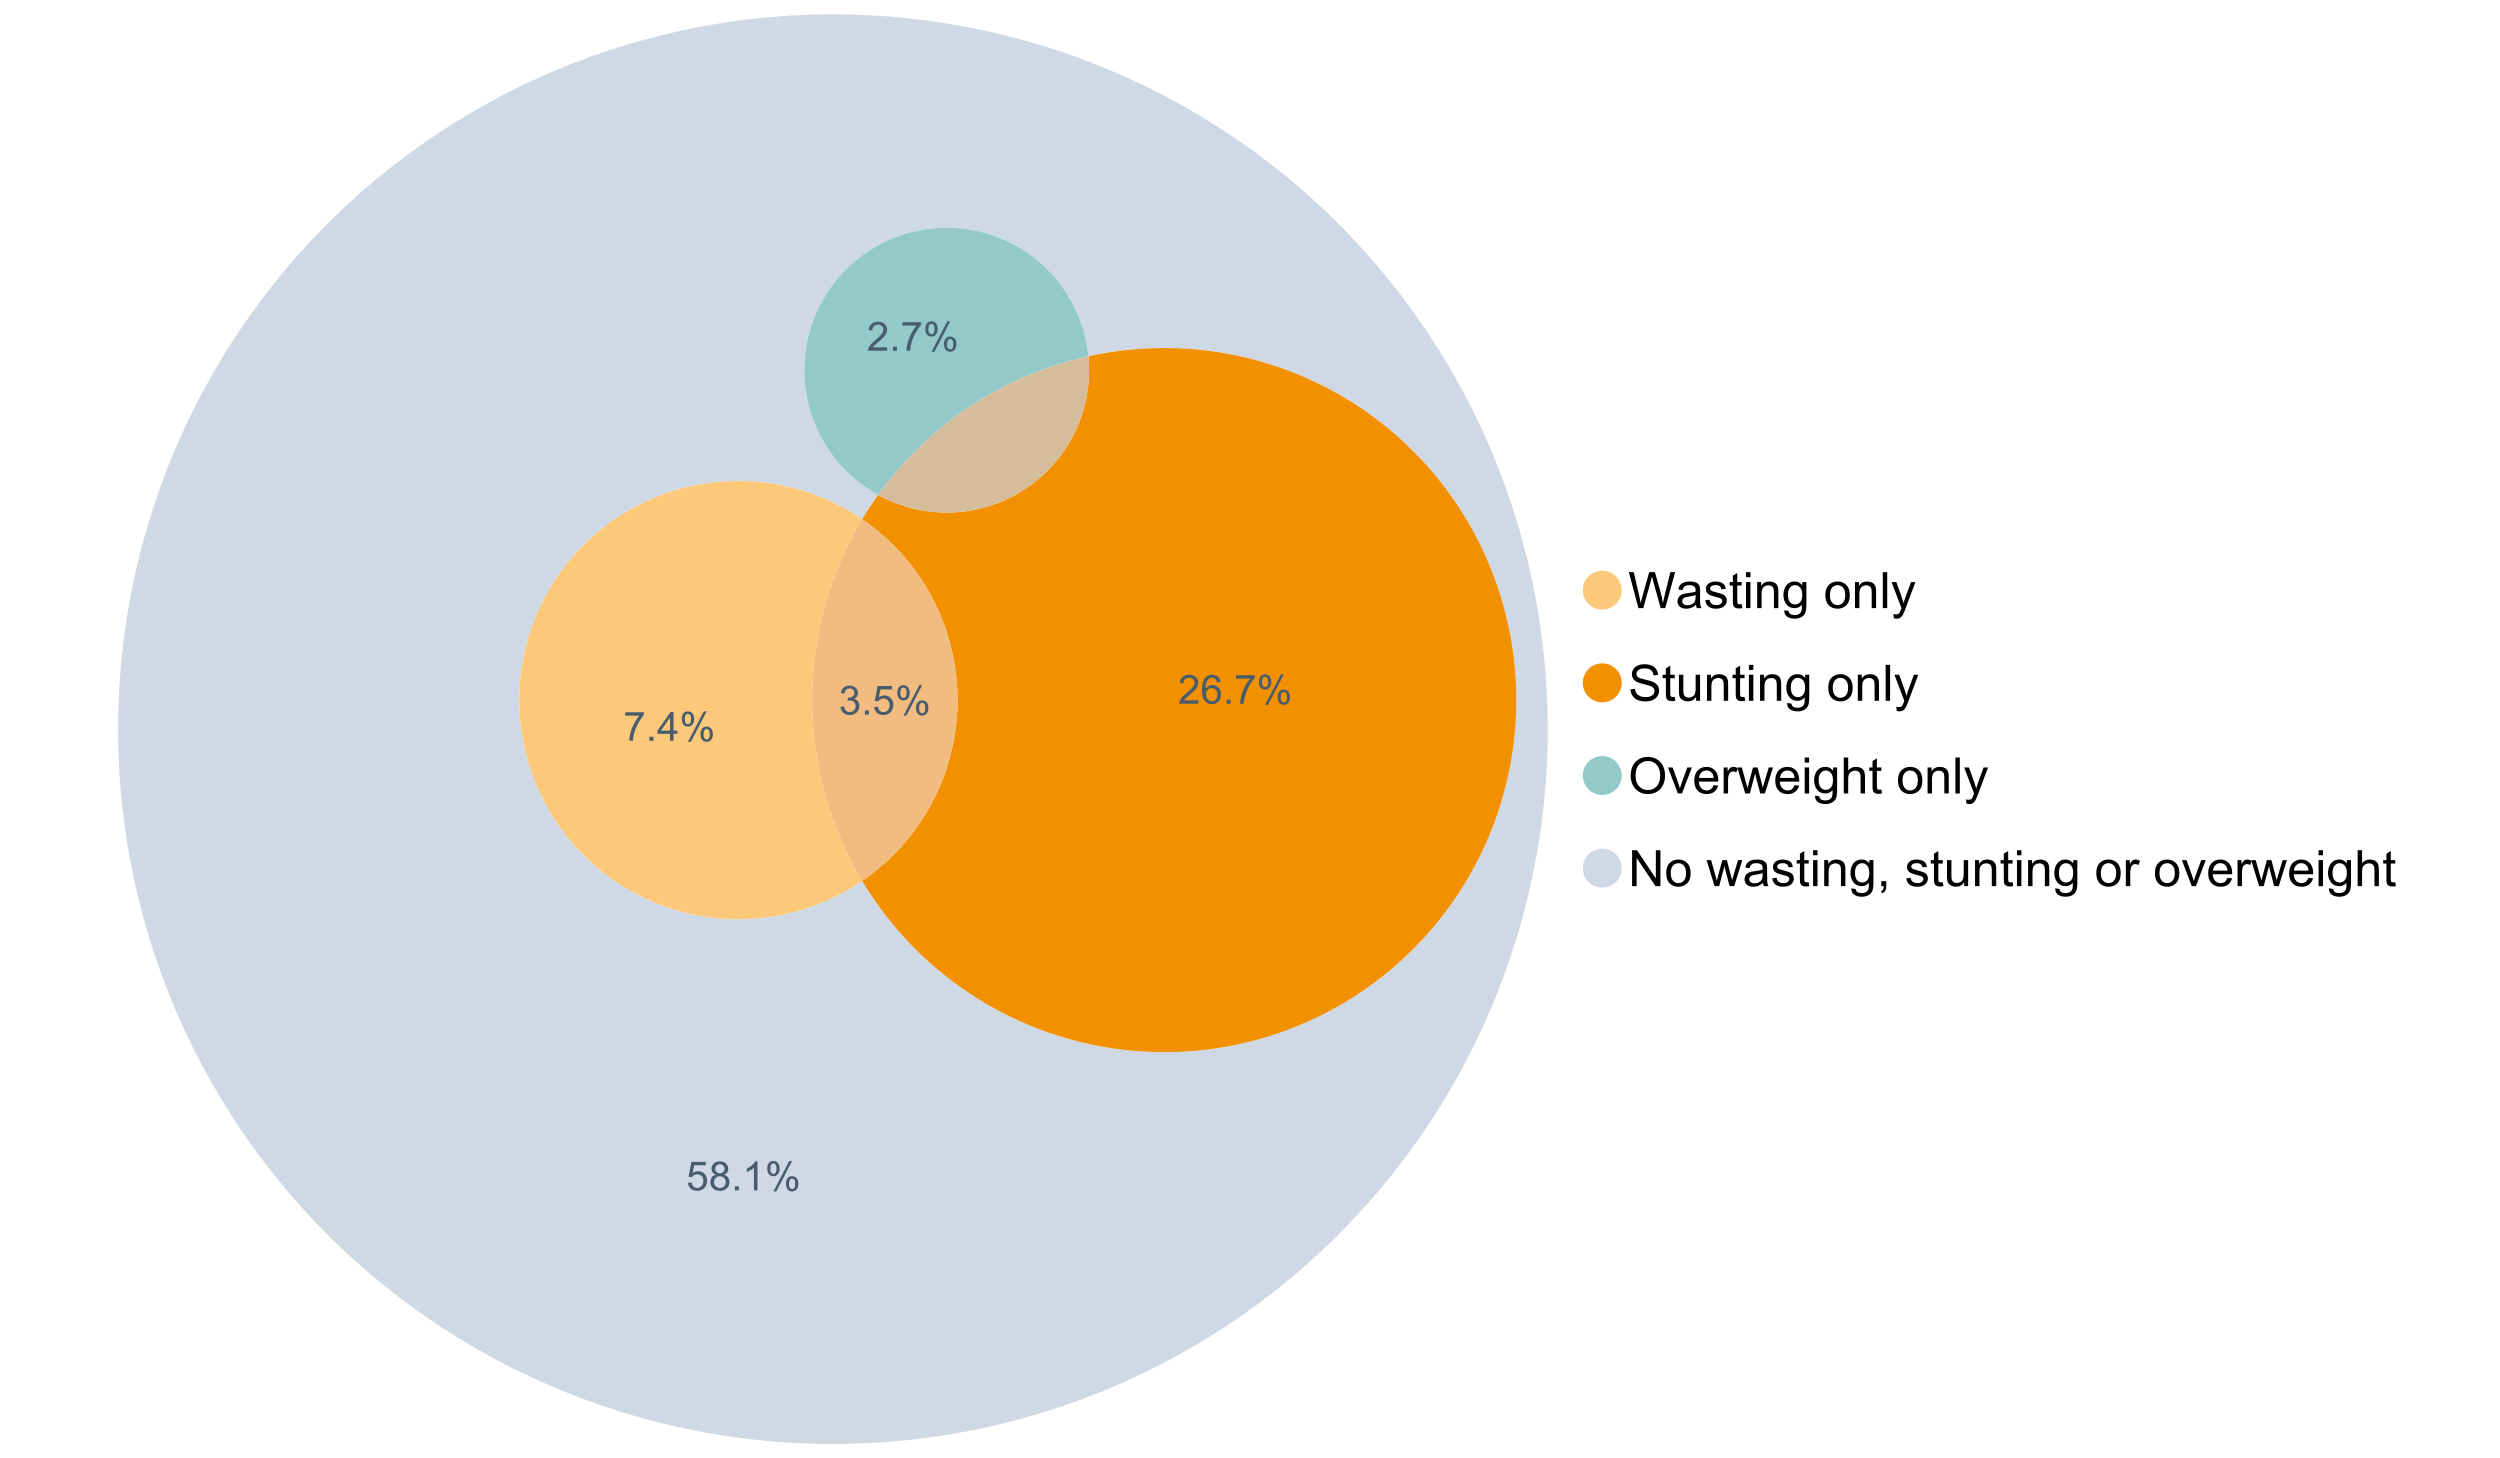 <?xml version="1.0" encoding="UTF-8"?>
<svg xmlns="http://www.w3.org/2000/svg" xmlns:xlink="http://www.w3.org/1999/xlink" width="1234.286pt" height="720pt" viewBox="0 0 1234.286 720" version="1.1">
<defs>
<g>
<symbol overflow="visible" id="glyph0-0">
<path style="stroke:none;" d="M 5.016 0 L 0.305 -17.758 L 2.715 -17.758 L 5.414 -6.117 C 5.703 -4.898 5.953 -3.688 6.164 -2.484 C 6.617 -4.379 6.883 -5.473 6.965 -5.766 L 10.344 -17.758 L 13.18 -17.758 L 15.723 -8.77 C 16.355 -6.539 16.816 -4.445 17.102 -2.484 C 17.324 -3.605 17.621 -4.891 17.988 -6.348 L 20.773 -17.758 L 23.133 -17.758 L 18.266 0 L 16 0 L 12.258 -13.527 C 11.941 -14.656 11.754 -15.352 11.699 -15.613 C 11.512 -14.797 11.34 -14.102 11.18 -13.527 L 7.414 0 Z M 5.016 0 "/>
</symbol>
<symbol overflow="visible" id="glyph0-1">
<path style="stroke:none;" d="M 10.027 -1.586 C 9.215 -0.898 8.438 -0.414 7.695 -0.133 C 6.945 0.148 6.145 0.285 5.293 0.289 C 3.875 0.285 2.789 -0.055 2.031 -0.746 C 1.27 -1.434 0.891 -2.316 0.895 -3.391 C 0.891 -4.02 1.035 -4.594 1.324 -5.117 C 1.613 -5.633 1.988 -6.051 2.453 -6.371 C 2.914 -6.684 3.438 -6.922 4.02 -7.086 C 4.449 -7.195 5.094 -7.305 5.961 -7.414 C 7.715 -7.617 9.012 -7.867 9.848 -8.164 C 9.852 -8.461 9.855 -8.652 9.859 -8.734 C 9.855 -9.621 9.648 -10.246 9.242 -10.609 C 8.68 -11.098 7.852 -11.344 6.758 -11.348 C 5.727 -11.344 4.969 -11.164 4.484 -10.809 C 3.992 -10.445 3.633 -9.809 3.402 -8.902 L 1.273 -9.191 C 1.461 -10.102 1.781 -10.84 2.227 -11.402 C 2.672 -11.965 3.312 -12.395 4.152 -12.699 C 4.992 -12.996 5.965 -13.148 7.074 -13.152 C 8.168 -13.148 9.062 -13.02 9.75 -12.766 C 10.438 -12.504 10.941 -12.18 11.266 -11.789 C 11.586 -11.398 11.812 -10.902 11.941 -10.309 C 12.012 -9.934 12.047 -9.266 12.051 -8.297 L 12.051 -5.391 C 12.047 -3.363 12.094 -2.078 12.191 -1.543 C 12.281 -1.004 12.465 -0.492 12.742 0 L 10.465 0 C 10.238 -0.453 10.09 -0.98 10.027 -1.586 Z M 9.848 -6.457 C 9.055 -6.133 7.867 -5.855 6.285 -5.633 C 5.387 -5.5 4.754 -5.355 4.383 -5.195 C 4.012 -5.031 3.723 -4.793 3.523 -4.484 C 3.32 -4.172 3.223 -3.828 3.223 -3.453 C 3.223 -2.867 3.441 -2.383 3.883 -1.996 C 4.32 -1.609 4.965 -1.418 5.812 -1.418 C 6.652 -1.418 7.398 -1.602 8.055 -1.969 C 8.707 -2.336 9.188 -2.836 9.496 -3.477 C 9.727 -3.965 9.844 -4.691 9.848 -5.656 Z M 9.848 -6.457 "/>
</symbol>
<symbol overflow="visible" id="glyph0-2">
<path style="stroke:none;" d="M 0.762 -3.84 L 2.918 -4.18 C 3.039 -3.312 3.375 -2.652 3.93 -2.191 C 4.48 -1.73 5.254 -1.5 6.25 -1.5 C 7.246 -1.5 7.988 -1.703 8.477 -2.113 C 8.961 -2.52 9.203 -3 9.207 -3.551 C 9.203 -4.043 8.988 -4.43 8.562 -4.711 C 8.258 -4.906 7.516 -5.152 6.336 -5.449 C 4.734 -5.852 3.625 -6.199 3.008 -6.496 C 2.387 -6.789 1.918 -7.199 1.602 -7.723 C 1.281 -8.242 1.125 -8.816 1.125 -9.449 C 1.125 -10.02 1.254 -10.551 1.52 -11.039 C 1.777 -11.527 2.137 -11.934 2.594 -12.258 C 2.93 -12.508 3.391 -12.719 3.977 -12.891 C 4.559 -13.062 5.188 -13.148 5.863 -13.152 C 6.867 -13.148 7.754 -13.004 8.52 -12.715 C 9.281 -12.426 9.844 -12.031 10.207 -11.535 C 10.57 -11.039 10.82 -10.375 10.961 -9.543 L 8.828 -9.254 C 8.73 -9.91 8.449 -10.426 7.988 -10.801 C 7.52 -11.168 6.863 -11.355 6.02 -11.359 C 5.016 -11.355 4.301 -11.191 3.875 -10.863 C 3.445 -10.531 3.234 -10.145 3.234 -9.703 C 3.234 -9.418 3.32 -9.16 3.5 -8.938 C 3.672 -8.699 3.953 -8.508 4.336 -8.355 C 4.555 -8.273 5.195 -8.086 6.262 -7.801 C 7.801 -7.387 8.875 -7.051 9.488 -6.789 C 10.094 -6.523 10.574 -6.141 10.922 -5.645 C 11.27 -5.141 11.441 -4.52 11.445 -3.777 C 11.441 -3.047 11.23 -2.363 10.809 -1.723 C 10.383 -1.082 9.773 -0.586 8.977 -0.234 C 8.176 0.113 7.27 0.285 6.262 0.289 C 4.586 0.285 3.312 -0.059 2.438 -0.75 C 1.562 -1.445 1.004 -2.473 0.762 -3.84 Z M 0.762 -3.84 "/>
</symbol>
<symbol overflow="visible" id="glyph0-3">
<path style="stroke:none;" d="M 6.395 -1.949 L 6.711 -0.023 C 6.094 0.102 5.547 0.164 5.062 0.168 C 4.27 0.164 3.652 0.043 3.219 -0.207 C 2.781 -0.453 2.477 -0.781 2.301 -1.191 C 2.121 -1.598 2.031 -2.457 2.035 -3.766 L 2.035 -11.168 L 0.438 -11.168 L 0.438 -12.863 L 2.035 -12.863 L 2.035 -16.047 L 4.203 -17.355 L 4.203 -12.863 L 6.395 -12.863 L 6.395 -11.168 L 4.203 -11.168 L 4.203 -3.645 C 4.199 -3.023 4.238 -2.621 4.316 -2.445 C 4.391 -2.266 4.516 -2.125 4.691 -2.023 C 4.863 -1.914 5.113 -1.863 5.438 -1.867 C 5.68 -1.863 5.996 -1.891 6.395 -1.949 Z M 6.395 -1.949 "/>
</symbol>
<symbol overflow="visible" id="glyph0-4">
<path style="stroke:none;" d="M 1.648 -15.25 L 1.648 -17.758 L 3.828 -17.758 L 3.828 -15.25 Z M 1.648 0 L 1.648 -12.863 L 3.828 -12.863 L 3.828 0 Z M 1.648 0 "/>
</symbol>
<symbol overflow="visible" id="glyph0-5">
<path style="stroke:none;" d="M 1.637 0 L 1.637 -12.863 L 3.598 -12.863 L 3.598 -11.035 C 4.543 -12.441 5.906 -13.148 7.691 -13.152 C 8.465 -13.148 9.176 -13.008 9.828 -12.734 C 10.477 -12.453 10.965 -12.09 11.289 -11.637 C 11.609 -11.184 11.836 -10.645 11.965 -10.027 C 12.043 -9.621 12.082 -8.918 12.086 -7.91 L 12.086 0 L 9.906 0 L 9.906 -7.824 C 9.902 -8.707 9.816 -9.371 9.652 -9.816 C 9.48 -10.254 9.18 -10.605 8.75 -10.871 C 8.312 -11.129 7.809 -11.262 7.23 -11.266 C 6.301 -11.262 5.5 -10.965 4.828 -10.379 C 4.152 -9.785 3.812 -8.668 3.816 -7.023 L 3.816 0 Z M 1.637 0 "/>
</symbol>
<symbol overflow="visible" id="glyph0-6">
<path style="stroke:none;" d="M 1.234 1.066 L 3.355 1.379 C 3.441 2.031 3.688 2.508 4.094 2.809 C 4.633 3.207 5.371 3.41 6.309 3.414 C 7.316 3.41 8.098 3.207 8.648 2.809 C 9.195 2.402 9.566 1.84 9.762 1.113 C 9.875 0.668 9.926 -0.262 9.918 -1.684 C 8.965 -0.559 7.777 0 6.359 0 C 4.586 0 3.219 -0.637 2.254 -1.914 C 1.281 -3.188 0.797 -4.719 0.801 -6.504 C 0.797 -7.73 1.02 -8.859 1.465 -9.898 C 1.91 -10.934 2.555 -11.738 3.398 -12.305 C 4.242 -12.867 5.23 -13.148 6.371 -13.152 C 7.887 -13.148 9.141 -12.535 10.125 -11.312 L 10.125 -12.863 L 12.137 -12.863 L 12.137 -1.742 C 12.133 0.258 11.93 1.672 11.523 2.512 C 11.113 3.344 10.469 4.004 9.586 4.492 C 8.703 4.973 7.613 5.215 6.324 5.219 C 4.785 5.215 3.547 4.871 2.602 4.184 C 1.656 3.492 1.199 2.453 1.234 1.066 Z M 3.039 -6.66 C 3.035 -4.969 3.371 -3.738 4.043 -2.965 C 4.715 -2.191 5.555 -1.805 6.566 -1.805 C 7.562 -1.805 8.402 -2.188 9.082 -2.961 C 9.762 -3.727 10.102 -4.938 10.102 -6.59 C 10.102 -8.16 9.75 -9.348 9.055 -10.148 C 8.352 -10.945 7.512 -11.344 6.527 -11.348 C 5.559 -11.344 4.734 -10.949 4.055 -10.168 C 3.375 -9.379 3.035 -8.211 3.039 -6.66 Z M 3.039 -6.66 "/>
</symbol>
<symbol overflow="visible" id="glyph0-7">
<path style="stroke:none;" d=""/>
</symbol>
<symbol overflow="visible" id="glyph0-8">
<path style="stroke:none;" d="M 0.824 -6.43 C 0.82 -8.809 1.48 -10.574 2.809 -11.723 C 3.91 -12.672 5.262 -13.148 6.855 -13.152 C 8.621 -13.148 10.066 -12.57 11.191 -11.414 C 12.312 -10.254 12.871 -8.652 12.875 -6.613 C 12.871 -4.953 12.625 -3.652 12.129 -2.707 C 11.633 -1.758 10.91 -1.02 9.961 -0.496 C 9.012 0.027 7.977 0.285 6.855 0.289 C 5.055 0.285 3.598 -0.289 2.488 -1.441 C 1.375 -2.594 0.82 -4.254 0.824 -6.43 Z M 3.062 -6.43 C 3.059 -4.781 3.418 -3.551 4.141 -2.73 C 4.855 -1.91 5.762 -1.5 6.855 -1.5 C 7.934 -1.5 8.832 -1.91 9.555 -2.734 C 10.27 -3.559 10.629 -4.816 10.633 -6.504 C 10.629 -8.094 10.266 -9.297 9.547 -10.117 C 8.82 -10.934 7.926 -11.344 6.855 -11.348 C 5.762 -11.344 4.855 -10.938 4.141 -10.125 C 3.418 -9.309 3.059 -8.074 3.062 -6.43 Z M 3.062 -6.43 "/>
</symbol>
<symbol overflow="visible" id="glyph0-9">
<path style="stroke:none;" d="M 1.586 0 L 1.586 -17.758 L 3.766 -17.758 L 3.766 0 Z M 1.586 0 "/>
</symbol>
<symbol overflow="visible" id="glyph0-10">
<path style="stroke:none;" d="M 1.539 4.953 L 1.297 2.906 C 1.77 3.035 2.188 3.098 2.543 3.102 C 3.027 3.098 3.414 3.02 3.703 2.859 C 3.992 2.695 4.23 2.469 4.422 2.18 C 4.555 1.961 4.777 1.418 5.086 0.559 C 5.125 0.434 5.188 0.258 5.281 0.023 L 0.398 -12.863 L 2.75 -12.863 L 5.426 -5.414 C 5.77 -4.469 6.078 -3.473 6.359 -2.434 C 6.605 -3.434 6.906 -4.414 7.254 -5.367 L 10.004 -12.863 L 12.184 -12.863 L 7.293 0.219 C 6.766 1.625 6.355 2.598 6.066 3.137 C 5.676 3.852 5.234 4.379 4.734 4.715 C 4.234 5.047 3.637 5.215 2.941 5.219 C 2.52 5.215 2.051 5.125 1.539 4.953 Z M 1.539 4.953 "/>
</symbol>
<symbol overflow="visible" id="glyph0-11">
<path style="stroke:none;" d="M 1.113 -5.703 L 3.332 -5.898 C 3.434 -5.008 3.676 -4.277 4.062 -3.711 C 4.445 -3.141 5.043 -2.684 5.852 -2.332 C 6.656 -1.98 7.562 -1.805 8.574 -1.805 C 9.465 -1.805 10.258 -1.938 10.949 -2.203 C 11.633 -2.469 12.145 -2.832 12.48 -3.301 C 12.816 -3.762 12.984 -4.27 12.984 -4.82 C 12.984 -5.375 12.82 -5.859 12.5 -6.277 C 12.172 -6.691 11.641 -7.043 10.902 -7.328 C 10.422 -7.512 9.367 -7.801 7.738 -8.191 C 6.105 -8.582 4.965 -8.949 4.312 -9.301 C 3.461 -9.742 2.828 -10.293 2.414 -10.953 C 2 -11.609 1.793 -12.348 1.793 -13.164 C 1.793 -14.059 2.047 -14.898 2.555 -15.68 C 3.062 -16.457 3.805 -17.047 4.785 -17.453 C 5.758 -17.855 6.844 -18.059 8.043 -18.059 C 9.355 -18.059 10.516 -17.844 11.523 -17.422 C 12.527 -16.996 13.301 -16.375 13.844 -15.551 C 14.383 -14.727 14.672 -13.793 14.715 -12.754 L 12.465 -12.586 C 12.34 -13.707 11.93 -14.555 11.234 -15.129 C 10.531 -15.699 9.5 -15.984 8.141 -15.988 C 6.715 -15.984 5.68 -15.723 5.031 -15.207 C 4.379 -14.684 4.055 -14.059 4.059 -13.324 C 4.055 -12.684 4.285 -12.156 4.746 -11.75 C 5.199 -11.336 6.379 -10.914 8.289 -10.484 C 10.199 -10.047 11.512 -9.672 12.223 -9.352 C 13.254 -8.875 14.016 -8.27 14.508 -7.539 C 15 -6.809 15.246 -5.969 15.25 -5.016 C 15.246 -4.07 14.977 -3.18 14.438 -2.344 C 13.895 -1.508 13.117 -0.855 12.105 -0.391 C 11.09 0.074 9.949 0.305 8.684 0.305 C 7.074 0.305 5.727 0.07 4.645 -0.398 C 3.555 -0.867 2.703 -1.57 2.09 -2.512 C 1.469 -3.453 1.145 -4.516 1.113 -5.703 Z M 1.113 -5.703 "/>
</symbol>
<symbol overflow="visible" id="glyph0-12">
<path style="stroke:none;" d="M 10.066 0 L 10.066 -1.891 C 9.062 -0.438 7.699 0.285 5.984 0.289 C 5.219 0.285 4.512 0.145 3.855 -0.145 C 3.199 -0.434 2.711 -0.801 2.391 -1.242 C 2.07 -1.68 1.844 -2.219 1.719 -2.859 C 1.625 -3.285 1.582 -3.961 1.586 -4.895 L 1.586 -12.863 L 3.766 -12.863 L 3.766 -5.73 C 3.762 -4.59 3.805 -3.82 3.898 -3.426 C 4.031 -2.852 4.324 -2.402 4.77 -2.074 C 5.215 -1.746 5.762 -1.582 6.418 -1.586 C 7.07 -1.582 7.688 -1.75 8.262 -2.09 C 8.832 -2.422 9.234 -2.879 9.477 -3.457 C 9.711 -4.035 9.832 -4.871 9.836 -5.973 L 9.836 -12.863 L 12.016 -12.863 L 12.016 0 Z M 10.066 0 "/>
</symbol>
<symbol overflow="visible" id="glyph0-13">
<path style="stroke:none;" d="M 1.199 -8.648 C 1.195 -11.594 1.984 -13.898 3.57 -15.57 C 5.148 -17.234 7.195 -18.07 9.703 -18.07 C 11.34 -18.07 12.816 -17.676 14.133 -16.895 C 15.449 -16.109 16.453 -15.02 17.145 -13.621 C 17.832 -12.219 18.176 -10.629 18.18 -8.855 C 18.176 -7.051 17.812 -5.441 17.09 -4.02 C 16.359 -2.598 15.328 -1.52 14 -0.793 C 12.664 -0.059 11.23 0.305 9.691 0.305 C 8.02 0.305 6.523 -0.098 5.207 -0.906 C 3.891 -1.715 2.895 -2.816 2.215 -4.215 C 1.535 -5.605 1.195 -7.086 1.199 -8.648 Z M 3.621 -8.613 C 3.621 -6.473 4.195 -4.785 5.348 -3.555 C 6.496 -2.32 7.938 -1.703 9.676 -1.707 C 11.441 -1.703 12.898 -2.324 14.043 -3.57 C 15.184 -4.812 15.754 -6.578 15.758 -8.867 C 15.754 -10.309 15.512 -11.57 15.023 -12.652 C 14.535 -13.727 13.82 -14.562 12.879 -15.156 C 11.938 -15.746 10.883 -16.043 9.715 -16.047 C 8.051 -16.043 6.617 -15.473 5.418 -14.332 C 4.219 -13.191 3.621 -11.285 3.621 -8.613 Z M 3.621 -8.613 "/>
</symbol>
<symbol overflow="visible" id="glyph0-14">
<path style="stroke:none;" d="M 5.207 0 L 0.316 -12.863 L 2.617 -12.863 L 5.379 -5.16 C 5.676 -4.328 5.949 -3.465 6.203 -2.566 C 6.395 -3.246 6.664 -4.062 7.012 -5.016 L 9.871 -12.863 L 12.113 -12.863 L 7.242 0 Z M 5.207 0 "/>
</symbol>
<symbol overflow="visible" id="glyph0-15">
<path style="stroke:none;" d="M 10.441 -4.141 L 12.695 -3.863 C 12.336 -2.543 11.676 -1.523 10.719 -0.801 C 9.754 -0.074 8.527 0.285 7.039 0.289 C 5.152 0.285 3.66 -0.289 2.562 -1.445 C 1.457 -2.602 0.906 -4.227 0.91 -6.324 C 0.906 -8.484 1.465 -10.164 2.578 -11.359 C 3.691 -12.551 5.137 -13.148 6.914 -13.152 C 8.633 -13.148 10.035 -12.562 11.129 -11.395 C 12.215 -10.223 12.762 -8.578 12.766 -6.457 C 12.762 -6.324 12.758 -6.129 12.754 -5.875 L 3.16 -5.875 C 3.238 -4.457 3.641 -3.375 4.359 -2.625 C 5.078 -1.875 5.973 -1.5 7.051 -1.5 C 7.848 -1.5 8.531 -1.707 9.098 -2.129 C 9.66 -2.547 10.109 -3.219 10.441 -4.141 Z M 3.281 -7.668 L 10.465 -7.668 C 10.367 -8.746 10.09 -9.559 9.641 -10.102 C 8.941 -10.938 8.043 -11.355 6.941 -11.359 C 5.938 -11.355 5.094 -11.02 4.414 -10.355 C 3.727 -9.684 3.352 -8.789 3.281 -7.668 Z M 3.281 -7.668 "/>
</symbol>
<symbol overflow="visible" id="glyph0-16">
<path style="stroke:none;" d="M 1.609 0 L 1.609 -12.863 L 3.574 -12.863 L 3.574 -10.914 C 4.074 -11.824 4.535 -12.426 4.961 -12.715 C 5.383 -13.004 5.848 -13.148 6.359 -13.152 C 7.09 -13.148 7.836 -12.914 8.598 -12.453 L 7.848 -10.43 C 7.312 -10.742 6.781 -10.898 6.25 -10.902 C 5.77 -10.898 5.34 -10.754 4.965 -10.469 C 4.582 -10.18 4.312 -9.781 4.156 -9.277 C 3.91 -8.496 3.789 -7.648 3.793 -6.734 L 3.793 0 Z M 1.609 0 "/>
</symbol>
<symbol overflow="visible" id="glyph0-17">
<path style="stroke:none;" d="M 4.008 0 L 0.074 -12.863 L 2.324 -12.863 L 4.371 -5.438 L 5.137 -2.676 C 5.164 -2.812 5.387 -3.695 5.801 -5.328 L 7.848 -12.863 L 10.09 -12.863 L 12.016 -5.402 L 12.656 -2.941 L 13.395 -5.426 L 15.602 -12.863 L 17.719 -12.863 L 13.699 0 L 11.434 0 L 9.387 -7.703 L 8.891 -9.895 L 6.285 0 Z M 4.008 0 "/>
</symbol>
<symbol overflow="visible" id="glyph0-18">
<path style="stroke:none;" d="M 1.637 0 L 1.637 -17.758 L 3.816 -17.758 L 3.816 -11.387 C 4.828 -12.559 6.113 -13.148 7.668 -13.152 C 8.617 -13.148 9.445 -12.961 10.148 -12.59 C 10.852 -12.211 11.352 -11.691 11.656 -11.031 C 11.957 -10.367 12.109 -9.406 12.113 -8.152 L 12.113 0 L 9.934 0 L 9.934 -8.152 C 9.93 -9.238 9.695 -10.031 9.223 -10.531 C 8.75 -11.023 8.082 -11.273 7.219 -11.277 C 6.57 -11.273 5.961 -11.105 5.395 -10.773 C 4.824 -10.434 4.418 -9.98 4.18 -9.41 C 3.934 -8.836 3.812 -8.043 3.816 -7.039 L 3.816 0 Z M 1.637 0 "/>
</symbol>
<symbol overflow="visible" id="glyph0-19">
<path style="stroke:none;" d="M 1.891 0 L 1.891 -17.758 L 4.301 -17.758 L 13.625 -3.816 L 13.625 -17.758 L 15.879 -17.758 L 15.879 0 L 13.469 0 L 4.141 -13.953 L 4.141 0 Z M 1.891 0 "/>
</symbol>
<symbol overflow="visible" id="glyph0-20">
<path style="stroke:none;" d="M 2.203 0 L 2.203 -2.484 L 4.688 -2.484 L 4.688 0 C 4.688 0.91 4.523 1.645 4.203 2.207 C 3.875 2.766 3.363 3.199 2.664 3.512 L 2.059 2.578 C 2.516 2.375 2.855 2.078 3.074 1.688 C 3.289 1.297 3.41 0.734 3.441 0 Z M 2.203 0 "/>
</symbol>
<symbol overflow="visible" id="glyph1-0">
<path style="stroke:none;" d="M 0.836 -3.77 L 2.59 -4.004 C 2.789 -3.004 3.129 -2.289 3.617 -1.855 C 4.098 -1.414 4.688 -1.195 5.387 -1.199 C 6.207 -1.195 6.902 -1.48 7.473 -2.055 C 8.039 -2.621 8.324 -3.328 8.328 -4.18 C 8.324 -4.98 8.062 -5.645 7.539 -6.168 C 7.012 -6.688 6.344 -6.949 5.531 -6.953 C 5.199 -6.949 4.785 -6.883 4.293 -6.758 L 4.488 -8.297 C 4.605 -8.281 4.699 -8.273 4.773 -8.277 C 5.516 -8.273 6.188 -8.469 6.785 -8.859 C 7.383 -9.25 7.68 -9.852 7.684 -10.664 C 7.68 -11.305 7.465 -11.836 7.031 -12.262 C 6.594 -12.68 6.031 -12.891 5.348 -12.895 C 4.664 -12.891 4.094 -12.676 3.641 -12.25 C 3.184 -11.82 2.895 -11.18 2.766 -10.324 L 1.012 -10.633 C 1.227 -11.809 1.715 -12.719 2.473 -13.367 C 3.23 -14.008 4.176 -14.332 5.309 -14.336 C 6.086 -14.332 6.801 -14.164 7.457 -13.832 C 8.109 -13.496 8.609 -13.039 8.961 -12.465 C 9.305 -11.883 9.48 -11.27 9.484 -10.625 C 9.48 -10.004 9.316 -9.441 8.988 -8.938 C 8.656 -8.43 8.164 -8.027 7.52 -7.73 C 8.359 -7.535 9.016 -7.133 9.484 -6.52 C 9.949 -5.906 10.184 -5.137 10.188 -4.215 C 10.184 -2.965 9.73 -1.91 8.824 -1.047 C 7.914 -0.18 6.762 0.25 5.375 0.254 C 4.117 0.25 3.078 -0.121 2.254 -0.867 C 1.422 -1.613 0.949 -2.578 0.836 -3.77 Z M 0.836 -3.77 "/>
</symbol>
<symbol overflow="visible" id="glyph1-1">
<path style="stroke:none;" d="M 1.812 0 L 1.812 -1.996 L 3.809 -1.996 L 3.809 0 Z M 1.812 0 "/>
</symbol>
<symbol overflow="visible" id="glyph1-2">
<path style="stroke:none;" d="M 0.828 -3.738 L 2.668 -3.895 C 2.801 -2.996 3.117 -2.324 3.617 -1.875 C 4.109 -1.422 4.711 -1.195 5.414 -1.199 C 6.258 -1.195 6.969 -1.512 7.555 -2.152 C 8.137 -2.785 8.43 -3.629 8.434 -4.684 C 8.43 -5.68 8.148 -6.469 7.59 -7.051 C 7.027 -7.625 6.293 -7.914 5.387 -7.918 C 4.816 -7.914 4.309 -7.785 3.855 -7.531 C 3.402 -7.273 3.043 -6.941 2.785 -6.535 L 1.141 -6.75 L 2.523 -14.082 L 9.621 -14.082 L 9.621 -12.406 L 3.926 -12.406 L 3.156 -8.57 C 4.012 -9.164 4.91 -9.461 5.852 -9.465 C 7.098 -9.461 8.148 -9.031 9.008 -8.168 C 9.859 -7.305 10.289 -6.195 10.293 -4.84 C 10.289 -3.547 9.914 -2.43 9.164 -1.488 C 8.246 -0.336 6.996 0.238 5.414 0.242 C 4.117 0.238 3.055 -0.121 2.234 -0.848 C 1.41 -1.57 0.941 -2.535 0.828 -3.738 Z M 0.828 -3.738 "/>
</symbol>
<symbol overflow="visible" id="glyph1-3">
<path style="stroke:none;" d="M 1.16 -10.848 C 1.16 -11.863 1.414 -12.73 1.93 -13.449 C 2.438 -14.16 3.184 -14.52 4.16 -14.52 C 5.055 -14.52 5.793 -14.199 6.383 -13.559 C 6.969 -12.918 7.266 -11.977 7.266 -10.742 C 7.266 -9.531 6.969 -8.602 6.375 -7.949 C 5.781 -7.297 5.047 -6.973 4.18 -6.973 C 3.312 -6.973 2.594 -7.293 2.02 -7.938 C 1.445 -8.578 1.16 -9.547 1.16 -10.848 Z M 4.207 -13.312 C 3.77 -13.312 3.406 -13.121 3.121 -12.746 C 2.828 -12.367 2.684 -11.676 2.688 -10.672 C 2.684 -9.754 2.828 -9.109 3.125 -8.738 C 3.414 -8.363 3.777 -8.18 4.207 -8.18 C 4.648 -8.18 5.012 -8.367 5.301 -8.742 C 5.586 -9.117 5.73 -9.805 5.734 -10.809 C 5.73 -11.727 5.586 -12.375 5.297 -12.75 C 5.004 -13.125 4.641 -13.312 4.207 -13.312 Z M 4.215 0.527 L 12.027 -14.52 L 13.449 -14.52 L 5.668 0.527 Z M 10.391 -3.352 C 10.387 -4.375 10.645 -5.242 11.16 -5.953 C 11.672 -6.664 12.418 -7.02 13.398 -7.02 C 14.293 -7.02 15.035 -6.699 15.625 -6.059 C 16.211 -5.418 16.504 -4.477 16.508 -3.242 C 16.504 -2.031 16.207 -1.102 15.613 -0.449 C 15.016 0.203 14.281 0.527 13.41 0.527 C 12.543 0.527 11.824 0.207 11.25 -0.441 C 10.676 -1.082 10.387 -2.055 10.391 -3.352 Z M 13.449 -5.812 C 13.004 -5.812 12.641 -5.621 12.352 -5.246 C 12.062 -4.867 11.918 -4.18 11.918 -3.176 C 11.918 -2.266 12.062 -1.621 12.355 -1.246 C 12.648 -0.867 13.008 -0.68 13.438 -0.684 C 13.883 -0.68 14.254 -0.867 14.543 -1.246 C 14.832 -1.621 14.977 -2.309 14.977 -3.312 C 14.977 -4.23 14.828 -4.879 14.539 -5.254 C 14.242 -5.625 13.879 -5.812 13.449 -5.812 Z M 13.449 -5.812 "/>
</symbol>
<symbol overflow="visible" id="glyph1-4">
<path style="stroke:none;" d="M 3.523 -7.742 C 2.793 -8.004 2.254 -8.383 1.906 -8.879 C 1.555 -9.371 1.383 -9.965 1.383 -10.652 C 1.383 -11.691 1.754 -12.562 2.5 -13.273 C 3.246 -13.977 4.242 -14.332 5.484 -14.336 C 6.727 -14.332 7.727 -13.969 8.492 -13.25 C 9.25 -12.523 9.633 -11.645 9.633 -10.605 C 9.633 -9.941 9.457 -9.363 9.109 -8.875 C 8.762 -8.383 8.234 -8.004 7.527 -7.742 C 8.402 -7.453 9.07 -6.992 9.527 -6.359 C 9.984 -5.719 10.211 -4.961 10.215 -4.082 C 10.211 -2.859 9.781 -1.832 8.918 -1.004 C 8.055 -0.172 6.918 0.238 5.512 0.242 C 4.102 0.238 2.965 -0.176 2.102 -1.008 C 1.238 -1.84 0.809 -2.879 0.809 -4.129 C 0.809 -5.055 1.043 -5.832 1.512 -6.461 C 1.98 -7.086 2.648 -7.512 3.523 -7.742 Z M 3.176 -10.711 C 3.176 -10.035 3.391 -9.48 3.828 -9.055 C 4.258 -8.625 4.824 -8.414 5.523 -8.414 C 6.195 -8.414 6.746 -8.625 7.18 -9.051 C 7.609 -9.477 7.828 -9.996 7.828 -10.613 C 7.828 -11.254 7.605 -11.797 7.16 -12.234 C 6.715 -12.672 6.16 -12.891 5.504 -12.895 C 4.832 -12.891 4.277 -12.676 3.836 -12.25 C 3.395 -11.82 3.176 -11.309 3.176 -10.711 Z M 2.609 -4.121 C 2.605 -3.617 2.727 -3.133 2.965 -2.668 C 3.199 -2.199 3.551 -1.84 4.02 -1.582 C 4.488 -1.324 4.992 -1.195 5.531 -1.199 C 6.367 -1.195 7.059 -1.465 7.605 -2.004 C 8.148 -2.543 8.418 -3.227 8.422 -4.062 C 8.418 -4.902 8.137 -5.602 7.578 -6.156 C 7.016 -6.707 6.316 -6.984 5.473 -6.984 C 4.645 -6.984 3.961 -6.711 3.422 -6.164 C 2.879 -5.617 2.605 -4.934 2.609 -4.121 Z M 2.609 -4.121 "/>
</symbol>
<symbol overflow="visible" id="glyph1-5">
<path style="stroke:none;" d="M 7.43 0 L 5.676 0 L 5.676 -11.172 C 5.25 -10.766 4.695 -10.363 4.016 -9.961 C 3.328 -9.559 2.715 -9.258 2.172 -9.059 L 2.172 -10.75 C 3.148 -11.207 4.004 -11.766 4.742 -12.426 C 5.473 -13.078 5.992 -13.715 6.301 -14.336 L 7.43 -14.336 Z M 7.43 0 "/>
</symbol>
<symbol overflow="visible" id="glyph1-6">
<path style="stroke:none;" d="M 0.945 -12.406 L 0.945 -14.09 L 10.188 -14.09 L 10.188 -12.727 C 9.277 -11.758 8.375 -10.473 7.484 -8.871 C 6.586 -7.266 5.898 -5.617 5.414 -3.926 C 5.062 -2.73 4.836 -1.422 4.742 0 L 2.941 0 C 2.957 -1.121 3.176 -2.477 3.602 -4.07 C 4.02 -5.66 4.625 -7.195 5.418 -8.672 C 6.203 -10.148 7.043 -11.391 7.938 -12.406 Z M 0.945 -12.406 "/>
</symbol>
<symbol overflow="visible" id="glyph1-7">
<path style="stroke:none;" d="M 6.445 0 L 6.445 -3.418 L 0.254 -3.418 L 0.254 -5.023 L 6.77 -14.277 L 8.199 -14.277 L 8.199 -5.023 L 10.129 -5.023 L 10.129 -3.418 L 8.199 -3.418 L 8.199 0 Z M 6.445 -5.023 L 6.445 -11.461 L 1.977 -5.023 Z M 6.445 -5.023 "/>
</symbol>
<symbol overflow="visible" id="glyph1-8">
<path style="stroke:none;" d="M 10.039 -1.684 L 10.039 0 L 0.605 0 C 0.59 -0.422 0.66 -0.828 0.809 -1.219 C 1.047 -1.859 1.43 -2.488 1.961 -3.113 C 2.488 -3.734 3.254 -4.457 4.254 -5.277 C 5.805 -6.547 6.852 -7.555 7.398 -8.301 C 7.941 -9.043 8.215 -9.746 8.219 -10.41 C 8.215 -11.102 7.965 -11.688 7.473 -12.168 C 6.973 -12.641 6.328 -12.879 5.531 -12.883 C 4.688 -12.879 4.012 -12.625 3.504 -12.121 C 2.996 -11.613 2.738 -10.914 2.738 -10.02 L 0.934 -10.207 C 1.055 -11.551 1.52 -12.574 2.328 -13.277 C 3.129 -13.98 4.211 -14.332 5.57 -14.336 C 6.938 -14.332 8.02 -13.953 8.82 -13.195 C 9.617 -12.434 10.02 -11.492 10.02 -10.371 C 10.02 -9.801 9.902 -9.238 9.668 -8.688 C 9.434 -8.133 9.047 -7.551 8.508 -6.941 C 7.965 -6.328 7.062 -5.492 5.805 -4.43 C 4.75 -3.547 4.074 -2.945 3.777 -2.633 C 3.477 -2.312 3.23 -1.996 3.039 -1.684 Z M 10.039 -1.684 "/>
</symbol>
<symbol overflow="visible" id="glyph1-9">
<path style="stroke:none;" d="M 9.922 -10.781 L 8.18 -10.645 C 8.023 -11.328 7.801 -11.828 7.52 -12.145 C 7.043 -12.641 6.461 -12.891 5.766 -12.895 C 5.203 -12.891 4.711 -12.734 4.293 -12.426 C 3.742 -12.023 3.309 -11.438 2.988 -10.664 C 2.668 -9.891 2.5 -8.789 2.492 -7.363 C 2.91 -8.004 3.426 -8.48 4.039 -8.793 C 4.648 -9.102 5.289 -9.258 5.961 -9.262 C 7.125 -9.258 8.121 -8.828 8.941 -7.969 C 9.762 -7.109 10.172 -5.996 10.176 -4.637 C 10.172 -3.738 9.98 -2.906 9.598 -2.137 C 9.211 -1.367 8.68 -0.777 8.004 -0.371 C 7.328 0.039 6.562 0.238 5.707 0.242 C 4.246 0.238 3.055 -0.293 2.133 -1.367 C 1.211 -2.438 0.75 -4.211 0.75 -6.68 C 0.75 -9.438 1.258 -11.441 2.277 -12.699 C 3.164 -13.785 4.363 -14.332 5.871 -14.336 C 6.996 -14.332 7.914 -14.016 8.633 -13.391 C 9.348 -12.758 9.777 -11.891 9.922 -10.781 Z M 2.766 -4.625 C 2.766 -4.016 2.891 -3.438 3.148 -2.891 C 3.402 -2.336 3.762 -1.918 4.227 -1.633 C 4.684 -1.34 5.168 -1.195 5.676 -1.199 C 6.414 -1.195 7.051 -1.492 7.586 -2.094 C 8.117 -2.688 8.383 -3.5 8.387 -4.527 C 8.383 -5.512 8.121 -6.289 7.598 -6.859 C 7.07 -7.426 6.406 -7.711 5.609 -7.711 C 4.812 -7.711 4.141 -7.426 3.594 -6.859 C 3.039 -6.289 2.766 -5.543 2.766 -4.625 Z M 2.766 -4.625 "/>
</symbol>
</g>
</defs>
<g id="surface84240">
<path style=" stroke:none;fill-rule:nonzero;fill:rgb(98.824%,78.824%,47.843%);fill-opacity:1;" d="M 800.672 291.367 C 800.672 296.676 796.367 300.98 791.059 300.98 C 785.75 300.98 781.445 296.676 781.445 291.367 C 781.445 286.055 785.75 281.75 791.059 281.75 C 796.367 281.75 800.672 286.055 800.672 291.367 "/>
<g style="fill:rgb(0%,0%,0%);fill-opacity:1;">
  <use xlink:href="#glyph0-0" x="803.891" y="300.242"/>
  <use xlink:href="#glyph0-1" x="827.303" y="300.242"/>
  <use xlink:href="#glyph0-2" x="841.099" y="300.242"/>
  <use xlink:href="#glyph0-3" x="853.502" y="300.242"/>
  <use xlink:href="#glyph0-4" x="860.394" y="300.242"/>
  <use xlink:href="#glyph0-5" x="865.905" y="300.242"/>
  <use xlink:href="#glyph0-6" x="879.7" y="300.242"/>
  <use xlink:href="#glyph0-7" x="893.496" y="300.242"/>
  <use xlink:href="#glyph0-8" x="900.388" y="300.242"/>
  <use xlink:href="#glyph0-5" x="914.183" y="300.242"/>
  <use xlink:href="#glyph0-9" x="927.979" y="300.242"/>
  <use xlink:href="#glyph0-10" x="933.49" y="300.242"/>
</g>
<path style=" stroke:none;fill-rule:nonzero;fill:rgb(95.294%,56.471%,0%);fill-opacity:1;" d="M 800.672 337.121 C 800.672 342.434 796.367 346.738 791.059 346.738 C 785.75 346.738 781.445 342.434 781.445 337.121 C 781.445 331.812 785.75 327.508 791.059 327.508 C 796.367 327.508 800.672 331.812 800.672 337.121 "/>
<g style="fill:rgb(0%,0%,0%);fill-opacity:1;">
  <use xlink:href="#glyph0-11" x="803.891" y="346"/>
  <use xlink:href="#glyph0-3" x="820.436" y="346"/>
  <use xlink:href="#glyph0-12" x="827.328" y="346"/>
  <use xlink:href="#glyph0-5" x="841.123" y="346"/>
  <use xlink:href="#glyph0-3" x="854.919" y="346"/>
  <use xlink:href="#glyph0-4" x="861.811" y="346"/>
  <use xlink:href="#glyph0-5" x="867.322" y="346"/>
  <use xlink:href="#glyph0-6" x="881.117" y="346"/>
  <use xlink:href="#glyph0-7" x="894.913" y="346"/>
  <use xlink:href="#glyph0-8" x="901.805" y="346"/>
  <use xlink:href="#glyph0-5" x="915.6" y="346"/>
  <use xlink:href="#glyph0-9" x="929.396" y="346"/>
  <use xlink:href="#glyph0-10" x="934.907" y="346"/>
</g>
<path style=" stroke:none;fill-rule:nonzero;fill:rgb(57.647%,79.216%,78.824%);fill-opacity:1;" d="M 800.672 382.879 C 800.672 388.188 796.367 392.492 791.059 392.492 C 785.75 392.492 781.445 388.188 781.445 382.879 C 781.445 377.566 785.75 373.262 791.059 373.262 C 796.367 373.262 800.672 377.566 800.672 382.879 "/>
<g style="fill:rgb(0%,0%,0%);fill-opacity:1;">
  <use xlink:href="#glyph0-13" x="803.891" y="391.758"/>
  <use xlink:href="#glyph0-14" x="823.185" y="391.758"/>
  <use xlink:href="#glyph0-15" x="835.588" y="391.758"/>
  <use xlink:href="#glyph0-16" x="849.384" y="391.758"/>
  <use xlink:href="#glyph0-17" x="857.644" y="391.758"/>
  <use xlink:href="#glyph0-15" x="875.558" y="391.758"/>
  <use xlink:href="#glyph0-4" x="889.354" y="391.758"/>
  <use xlink:href="#glyph0-6" x="894.865" y="391.758"/>
  <use xlink:href="#glyph0-18" x="908.66" y="391.758"/>
  <use xlink:href="#glyph0-3" x="922.456" y="391.758"/>
  <use xlink:href="#glyph0-7" x="929.348" y="391.758"/>
  <use xlink:href="#glyph0-8" x="936.239" y="391.758"/>
  <use xlink:href="#glyph0-5" x="950.035" y="391.758"/>
  <use xlink:href="#glyph0-9" x="963.831" y="391.758"/>
  <use xlink:href="#glyph0-10" x="969.342" y="391.758"/>
</g>
<path style=" stroke:none;fill-rule:nonzero;fill:rgb(81.176%,85.098%,89.804%);fill-opacity:1;" d="M 800.672 428.633 C 800.672 433.945 796.367 438.25 791.059 438.25 C 785.75 438.25 781.445 433.945 781.445 428.633 C 781.445 423.324 785.75 419.02 791.059 419.02 C 796.367 419.02 800.672 423.324 800.672 428.633 "/>
<g style="fill:rgb(0%,0%,0%);fill-opacity:1;">
  <use xlink:href="#glyph0-19" x="803.891" y="437.512"/>
  <use xlink:href="#glyph0-8" x="821.804" y="437.512"/>
  <use xlink:href="#glyph0-7" x="835.6" y="437.512"/>
  <use xlink:href="#glyph0-17" x="842.492" y="437.512"/>
  <use xlink:href="#glyph0-1" x="860.406" y="437.512"/>
  <use xlink:href="#glyph0-2" x="874.201" y="437.512"/>
  <use xlink:href="#glyph0-3" x="886.604" y="437.512"/>
  <use xlink:href="#glyph0-4" x="893.496" y="437.512"/>
  <use xlink:href="#glyph0-5" x="899.007" y="437.512"/>
  <use xlink:href="#glyph0-6" x="912.803" y="437.512"/>
  <use xlink:href="#glyph0-20" x="926.598" y="437.512"/>
  <use xlink:href="#glyph0-7" x="933.49" y="437.512"/>
  <use xlink:href="#glyph0-2" x="940.382" y="437.512"/>
  <use xlink:href="#glyph0-3" x="952.785" y="437.512"/>
  <use xlink:href="#glyph0-12" x="959.676" y="437.512"/>
  <use xlink:href="#glyph0-5" x="973.472" y="437.512"/>
  <use xlink:href="#glyph0-3" x="987.268" y="437.512"/>
  <use xlink:href="#glyph0-4" x="994.159" y="437.512"/>
  <use xlink:href="#glyph0-5" x="999.67" y="437.512"/>
  <use xlink:href="#glyph0-6" x="1013.466" y="437.512"/>
  <use xlink:href="#glyph0-7" x="1027.262" y="437.512"/>
  <use xlink:href="#glyph0-8" x="1034.154" y="437.512"/>
  <use xlink:href="#glyph0-16" x="1047.949" y="437.512"/>
  <use xlink:href="#glyph0-7" x="1056.21" y="437.512"/>
  <use xlink:href="#glyph0-8" x="1063.101" y="437.512"/>
  <use xlink:href="#glyph0-14" x="1076.897" y="437.512"/>
  <use xlink:href="#glyph0-15" x="1089.3" y="437.512"/>
  <use xlink:href="#glyph0-16" x="1103.096" y="437.512"/>
  <use xlink:href="#glyph0-17" x="1111.356" y="437.512"/>
  <use xlink:href="#glyph0-15" x="1129.27" y="437.512"/>
  <use xlink:href="#glyph0-4" x="1143.065" y="437.512"/>
  <use xlink:href="#glyph0-6" x="1148.576" y="437.512"/>
  <use xlink:href="#glyph0-18" x="1162.372" y="437.512"/>
  <use xlink:href="#glyph0-3" x="1176.168" y="437.512"/>
</g>
<path style=" stroke:none;fill-rule:nonzero;fill:rgb(81.176%,85.098%,89.804%);fill-opacity:1;" d="M 426.594 712.605 L 437.719 711.945 L 448.812 710.934 L 459.875 709.57 L 470.887 707.863 L 481.836 705.805 L 492.719 703.402 L 503.52 700.66 L 514.227 697.578 L 524.832 694.156 L 535.324 690.402 L 545.691 686.32 L 555.926 681.914 L 566.02 677.188 L 575.953 672.141 L 585.727 666.785 L 595.324 661.125 L 604.738 655.16 L 613.957 648.906 L 622.977 642.363 L 631.785 635.535 L 640.375 628.438 L 648.734 621.07 L 656.859 613.441 L 664.734 605.559 L 672.363 597.434 L 679.727 589.074 L 686.824 580.48 L 693.648 571.672 L 700.188 562.652 L 706.441 553.426 L 712.402 544.012 L 718.059 534.414 L 723.414 524.641 L 728.457 514.703 L 733.18 504.609 L 737.586 494.375 L 741.664 484.004 L 745.414 473.512 L 748.832 462.906 L 751.91 452.195 L 754.652 441.395 L 757.051 430.512 L 759.105 419.559 L 760.812 408.547 L 762.168 397.488 L 763.18 386.391 L 763.836 375.266 L 764.141 364.129 L 764.098 352.984 L 763.699 341.848 L 762.949 330.73 L 761.852 319.641 L 760.402 308.594 L 758.605 297.598 L 756.461 286.66 L 753.977 275.797 L 751.145 265.02 L 747.977 254.336 L 744.477 243.758 L 740.641 233.297 L 736.477 222.961 L 731.988 212.762 L 727.18 202.707 L 722.055 192.812 L 716.625 183.082 L 710.887 173.531 L 704.852 164.164 L 698.523 154.992 L 691.906 146.023 L 685.012 137.27 L 677.844 128.738 L 670.41 120.438 L 662.719 112.375 L 654.777 104.559 L 646.59 96.996 L 638.172 89.699 L 629.523 82.668 L 620.66 75.914 L 611.59 69.445 L 602.316 63.266 L 592.855 57.379 L 583.211 51.797 L 573.395 46.523 L 563.418 41.559 L 553.289 36.914 L 543.02 32.59 L 532.617 28.594 L 522.094 24.926 L 511.461 21.594 L 500.73 18.598 L 489.906 15.941 L 479.004 13.629 L 468.039 11.66 L 457.012 10.043 L 445.941 8.77 L 434.836 7.848 L 423.707 7.281 L 412.566 7.062 L 401.426 7.195 L 390.293 7.68 L 379.18 8.516 L 368.102 9.703 L 357.062 11.238 L 346.082 13.121 L 335.164 15.352 L 324.32 17.926 L 313.566 20.84 L 302.906 24.09 L 292.355 27.68 L 281.926 31.598 L 271.621 35.84 L 261.457 40.41 L 251.445 45.297 L 241.59 50.5 L 231.902 56.008 L 222.395 61.82 L 213.078 67.93 L 203.957 74.332 L 195.039 81.016 L 186.34 87.98 L 177.867 95.215 L 169.625 102.715 L 161.621 110.469 L 153.871 118.473 L 146.371 126.719 L 139.141 135.195 L 132.18 143.895 L 125.496 152.812 L 119.098 161.938 L 112.992 171.258 L 107.18 180.766 L 101.676 190.453 L 96.477 200.309 L 91.594 210.324 L 87.027 220.492 L 82.785 230.793 L 78.867 241.227 L 75.285 251.777 L 72.035 262.438 L 69.125 273.195 L 66.555 284.035 L 64.328 294.957 L 62.449 305.938 L 60.918 316.977 L 59.734 328.055 L 58.898 339.168 L 58.418 350.301 L 58.285 361.445 L 58.508 372.586 L 59.082 383.715 L 60.004 394.816 L 61.281 405.887 L 62.902 416.914 L 64.871 427.879 L 67.188 438.781 L 69.848 449.602 L 72.848 460.332 L 76.184 470.965 L 79.852 481.488 L 83.852 491.887 L 88.18 502.156 L 92.828 512.285 L 97.793 522.258 L 103.07 532.074 L 108.656 541.715 L 114.547 551.176 L 120.727 560.445 L 127.199 569.52 L 133.957 578.379 L 140.988 587.023 L 148.289 595.441 L 155.855 603.625 L 163.672 611.566 L 171.738 619.254 L 180.039 626.684 L 188.574 633.852 L 197.332 640.742 L 206.301 647.355 L 215.473 653.68 L 224.844 659.715 L 234.395 665.449 L 244.129 670.879 L 254.023 676 L 264.078 680.805 L 274.277 685.289 L 284.617 689.449 L 295.078 693.285 L 305.66 696.785 L 316.344 699.949 L 327.121 702.773 L 337.984 705.258 L 348.922 707.398 L 359.918 709.191 L 370.969 710.637 L 382.059 711.734 L 393.176 712.48 L 404.312 712.875 L 415.453 712.914 Z M 571.406 519.445 L 565.922 519.25 L 560.445 518.883 L 554.984 518.344 L 549.543 517.633 L 544.125 516.75 L 538.738 515.695 L 533.391 514.473 L 528.082 513.078 L 522.816 511.52 L 517.609 509.797 L 512.453 507.91 L 507.363 505.859 L 502.34 503.652 L 497.387 501.285 L 492.512 498.762 L 487.719 496.09 L 483.016 493.266 L 478.398 490.293 L 473.883 487.176 L 469.465 483.922 L 465.152 480.527 L 460.949 476.996 L 456.859 473.336 L 452.887 469.551 L 449.035 465.637 L 445.312 461.609 L 441.715 457.461 L 438.25 453.203 L 434.922 448.84 L 431.734 444.371 L 428.691 439.809 L 425.793 435.148 L 425.652 434.91 L 423.871 436.117 L 420.988 437.945 L 418.043 439.68 L 415.051 441.32 L 412.004 442.867 L 408.91 444.316 L 405.773 445.668 L 402.598 446.918 L 399.379 448.07 L 396.129 449.117 L 392.848 450.062 L 389.539 450.902 L 386.203 451.641 L 382.848 452.27 L 379.473 452.793 L 376.082 453.211 L 372.68 453.52 L 369.27 453.723 L 365.855 453.816 L 362.441 453.805 L 359.027 453.684 L 355.621 453.457 L 352.219 453.121 L 348.836 452.676 L 345.465 452.129 L 342.109 451.473 L 338.781 450.711 L 335.477 449.844 L 332.203 448.875 L 328.961 447.801 L 325.754 446.625 L 322.586 445.352 L 319.457 443.977 L 316.379 442.504 L 313.344 440.934 L 310.359 439.27 L 307.434 437.512 L 304.562 435.664 L 301.75 433.723 L 299 431.695 L 296.316 429.586 L 293.699 427.387 L 291.156 425.109 L 288.684 422.754 L 286.289 420.32 L 283.969 417.812 L 281.73 415.23 L 279.574 412.582 L 277.504 409.867 L 275.52 407.086 L 273.625 404.246 L 271.82 401.344 L 270.109 398.391 L 268.492 395.383 L 266.969 392.324 L 265.543 389.219 L 264.219 386.074 L 262.992 382.883 L 261.867 379.66 L 260.844 376.402 L 259.926 373.113 L 259.109 369.793 L 258.402 366.453 L 257.797 363.094 L 257.301 359.715 L 256.91 356.32 L 256.625 352.918 L 256.449 349.504 L 256.383 346.09 L 256.422 342.676 L 256.57 339.262 L 256.824 335.855 L 257.188 332.461 L 257.66 329.078 L 258.234 325.711 L 258.918 322.363 L 259.703 319.043 L 260.598 315.746 L 261.594 312.477 L 262.691 309.242 L 263.891 306.047 L 265.191 302.887 L 266.59 299.773 L 268.09 296.703 L 269.68 293.68 L 271.367 290.711 L 273.148 287.797 L 275.023 284.941 L 276.984 282.145 L 279.031 279.41 L 281.164 276.746 L 283.383 274.145 L 285.68 271.617 L 288.055 269.164 L 290.508 266.789 L 293.035 264.492 L 295.633 262.273 L 298.297 260.137 L 301.031 258.09 L 303.828 256.129 L 306.684 254.254 L 309.598 252.473 L 312.566 250.785 L 315.586 249.191 L 318.656 247.691 L 321.77 246.293 L 324.93 244.992 L 328.125 243.789 L 331.359 242.691 L 334.625 241.695 L 337.922 240.801 L 341.246 240.012 L 344.594 239.328 L 347.961 238.75 L 351.344 238.281 L 354.738 237.918 L 358.145 237.66 L 361.555 237.512 L 364.973 237.473 L 368.387 237.539 L 371.797 237.711 L 375.199 237.996 L 378.594 238.383 L 381.973 238.883 L 385.336 239.484 L 388.676 240.191 L 391.992 241.008 L 395.281 241.926 L 398.543 242.945 L 401.766 244.07 L 404.953 245.297 L 408.102 246.621 L 411.207 248.043 L 414.266 249.566 L 417.273 251.184 L 420.23 252.895 L 423.129 254.699 L 425.664 256.387 L 427.926 252.688 L 430.934 248.098 L 433.555 244.359 L 432.164 243.586 L 430.262 242.441 L 428.395 241.242 L 426.566 239.98 L 424.781 238.664 L 423.035 237.289 L 421.336 235.863 L 419.684 234.383 L 418.074 232.852 L 416.52 231.27 L 415.012 229.641 L 413.559 227.961 L 412.156 226.242 L 410.812 224.477 L 409.523 222.668 L 408.289 220.82 L 407.117 218.938 L 406.004 217.016 L 404.953 215.062 L 403.965 213.074 L 403.039 211.059 L 402.176 209.012 L 401.379 206.941 L 400.648 204.844 L 399.984 202.727 L 399.387 200.59 L 398.855 198.434 L 398.395 196.262 L 398.004 194.078 L 397.68 191.879 L 397.426 189.676 L 397.242 187.465 L 397.129 185.246 L 397.082 183.027 L 397.109 180.809 L 397.207 178.59 L 397.371 176.375 L 397.609 174.168 L 397.914 171.973 L 398.289 169.781 L 398.73 167.609 L 399.242 165.449 L 399.824 163.305 L 400.469 161.184 L 401.184 159.082 L 401.965 157.004 L 402.809 154.949 L 403.719 152.926 L 404.691 150.93 L 405.727 148.965 L 406.824 147.035 L 407.98 145.141 L 409.195 143.285 L 410.473 141.469 L 411.805 139.691 L 413.191 137.957 L 414.629 136.27 L 416.125 134.629 L 417.668 133.035 L 419.262 131.488 L 420.902 129.996 L 422.594 128.555 L 424.324 127.168 L 426.102 125.836 L 427.918 124.559 L 429.773 123.344 L 431.668 122.184 L 433.598 121.086 L 435.559 120.051 L 437.555 119.078 L 439.578 118.168 L 441.633 117.324 L 443.711 116.543 L 445.812 115.828 L 447.934 115.18 L 450.078 114.598 L 452.238 114.086 L 454.41 113.641 L 456.598 113.266 L 458.797 112.961 L 461.004 112.727 L 463.219 112.559 L 465.438 112.461 L 467.656 112.434 L 469.875 112.48 L 472.09 112.594 L 474.305 112.777 L 476.508 113.027 L 478.707 113.352 L 480.891 113.742 L 483.062 114.203 L 485.219 114.734 L 487.355 115.328 L 489.473 115.992 L 491.57 116.723 L 493.641 117.52 L 495.688 118.383 L 497.703 119.309 L 499.691 120.297 L 501.648 121.348 L 503.566 122.457 L 505.453 123.629 L 507.301 124.863 L 509.105 126.152 L 510.871 127.496 L 512.594 128.895 L 514.273 130.352 L 515.902 131.855 L 517.484 133.414 L 519.016 135.02 L 520.5 136.672 L 521.926 138.371 L 523.301 140.117 L 524.617 141.902 L 525.879 143.73 L 527.078 145.594 L 528.223 147.5 L 529.305 149.438 L 530.324 151.406 L 531.285 153.41 L 532.176 155.441 L 533.008 157.5 L 533.77 159.586 L 534.469 161.691 L 535.102 163.82 L 535.664 165.969 L 536.16 168.129 L 536.586 170.309 L 536.945 172.5 L 537.23 174.699 L 537.352 175.902 L 542.727 174.805 L 548.137 173.875 L 553.57 173.121 L 559.027 172.535 L 564.504 172.125 L 569.984 171.883 L 575.473 171.82 L 580.961 171.926 L 586.441 172.207 L 591.91 172.66 L 597.363 173.285 L 602.793 174.082 L 608.195 175.055 L 613.562 176.191 L 618.895 177.5 L 624.18 178.977 L 629.418 180.617 L 634.602 182.422 L 639.723 184.391 L 644.781 186.52 L 649.77 188.809 L 654.684 191.254 L 659.52 193.852 L 664.27 196.602 L 668.93 199.5 L 673.496 202.543 L 677.965 205.73 L 682.328 209.055 L 686.586 212.52 L 690.734 216.113 L 694.766 219.836 L 698.68 223.688 L 702.465 227.66 L 706.129 231.746 L 709.656 235.949 L 713.055 240.262 L 716.312 244.676 L 719.43 249.195 L 722.402 253.809 L 725.227 258.512 L 727.902 263.305 L 730.426 268.18 L 732.793 273.129 L 735.004 278.152 L 737.055 283.242 L 738.945 288.398 L 740.672 293.605 L 742.23 298.867 L 743.625 304.176 L 744.848 309.527 L 745.902 314.914 L 746.789 320.328 L 747.504 325.77 L 748.043 331.234 L 748.414 336.707 L 748.609 342.191 L 748.633 347.68 L 748.48 353.168 L 748.156 358.645 L 747.66 364.113 L 746.992 369.559 L 746.148 374.984 L 745.137 380.379 L 743.957 385.738 L 742.605 391.055 L 741.09 396.332 L 739.406 401.555 L 737.559 406.723 L 735.551 411.832 L 733.383 416.871 L 731.055 421.844 L 728.57 426.738 L 725.934 431.551 L 723.148 436.277 L 720.211 440.914 L 717.133 445.457 L 713.91 449.902 L 710.551 454.242 L 707.055 458.473 L 703.426 462.59 L 699.672 466.59 L 695.793 470.473 L 691.789 474.23 L 687.672 477.859 L 683.441 481.355 L 679.105 484.719 L 674.664 487.941 L 670.121 491.023 L 665.484 493.957 L 660.758 496.746 L 655.945 499.383 L 651.051 501.867 L 646.082 504.199 L 641.039 506.367 L 635.934 508.379 L 630.766 510.227 L 625.543 511.91 L 620.27 513.43 L 614.949 514.781 L 609.59 515.965 L 604.195 516.977 L 598.773 517.82 L 593.324 518.492 L 587.859 518.988 L 582.383 519.312 L 576.895 519.465 Z M 571.406 519.445 "/>
<path style=" stroke:none;fill-rule:nonzero;fill:rgb(98.824%,78.824%,47.843%);fill-opacity:1;" d="M 369.27 453.723 L 372.68 453.52 L 376.082 453.211 L 379.473 452.793 L 382.848 452.27 L 386.203 451.641 L 389.539 450.902 L 392.848 450.062 L 396.129 449.117 L 399.379 448.07 L 402.598 446.918 L 405.773 445.668 L 408.91 444.316 L 412.004 442.867 L 415.051 441.32 L 418.043 439.68 L 420.988 437.945 L 423.871 436.117 L 425.652 434.91 L 423.039 430.398 L 420.441 425.566 L 417.996 420.652 L 415.703 415.664 L 413.574 410.605 L 411.602 405.484 L 409.797 400.301 L 408.152 395.066 L 406.676 389.777 L 405.367 384.449 L 404.227 379.082 L 403.254 373.68 L 402.457 368.25 L 401.828 362.797 L 401.375 357.328 L 401.09 351.848 L 400.98 346.359 L 401.047 340.871 L 401.285 335.387 L 401.695 329.914 L 402.277 324.457 L 403.031 319.023 L 403.957 313.613 L 405.055 308.234 L 406.32 302.895 L 407.754 297.598 L 409.355 292.348 L 411.121 287.148 L 413.047 282.012 L 415.137 276.938 L 417.387 271.93 L 419.793 266.996 L 422.352 262.145 L 425.062 257.371 L 425.664 256.387 L 423.129 254.699 L 420.23 252.895 L 417.273 251.184 L 414.266 249.566 L 411.207 248.043 L 408.102 246.621 L 404.953 245.297 L 401.766 244.07 L 398.543 242.945 L 395.281 241.926 L 391.992 241.008 L 388.676 240.191 L 385.336 239.484 L 381.973 238.883 L 378.594 238.383 L 375.199 237.996 L 371.797 237.711 L 368.387 237.539 L 364.973 237.473 L 361.555 237.512 L 358.145 237.66 L 354.738 237.918 L 351.344 238.281 L 347.961 238.75 L 344.594 239.328 L 341.246 240.012 L 337.922 240.801 L 334.625 241.695 L 331.359 242.691 L 328.125 243.789 L 324.93 244.992 L 321.77 246.293 L 318.656 247.691 L 315.586 249.191 L 312.566 250.785 L 309.598 252.473 L 306.684 254.254 L 303.828 256.129 L 301.031 258.09 L 298.297 260.137 L 295.633 262.273 L 293.035 264.492 L 290.508 266.789 L 288.055 269.164 L 285.68 271.617 L 283.383 274.145 L 281.164 276.746 L 279.031 279.41 L 276.984 282.145 L 275.023 284.941 L 273.148 287.797 L 271.367 290.711 L 269.68 293.68 L 268.09 296.703 L 266.59 299.773 L 265.191 302.887 L 263.891 306.047 L 262.691 309.242 L 261.594 312.477 L 260.598 315.746 L 259.703 319.043 L 258.918 322.363 L 258.234 325.711 L 257.66 329.078 L 257.188 332.461 L 256.824 335.855 L 256.57 339.262 L 256.422 342.676 L 256.383 346.09 L 256.449 349.504 L 256.625 352.918 L 256.91 356.32 L 257.301 359.715 L 257.797 363.094 L 258.402 366.453 L 259.109 369.793 L 259.926 373.113 L 260.844 376.402 L 261.867 379.66 L 262.992 382.883 L 264.219 386.074 L 265.543 389.219 L 266.969 392.324 L 268.492 395.383 L 270.109 398.391 L 271.82 401.344 L 273.625 404.246 L 275.52 407.086 L 277.504 409.867 L 279.574 412.582 L 281.73 415.23 L 283.969 417.812 L 286.289 420.32 L 288.684 422.754 L 291.156 425.109 L 293.699 427.387 L 296.316 429.586 L 299 431.695 L 301.75 433.723 L 304.562 435.664 L 307.434 437.512 L 310.359 439.27 L 313.344 440.934 L 316.379 442.504 L 319.457 443.977 L 322.586 445.352 L 325.754 446.625 L 328.961 447.801 L 332.203 448.875 L 335.477 449.844 L 338.781 450.711 L 342.109 451.473 L 345.465 452.129 L 348.836 452.676 L 352.219 453.121 L 355.621 453.457 L 359.027 453.684 L 362.441 453.805 L 365.855 453.816 Z M 369.27 453.723 "/>
<path style=" stroke:none;fill-rule:nonzero;fill:rgb(95.294%,56.471%,0%);fill-opacity:1;" d="M 582.383 519.312 L 587.859 518.988 L 593.324 518.492 L 598.773 517.82 L 604.195 516.977 L 609.59 515.965 L 614.949 514.781 L 620.27 513.43 L 625.543 511.91 L 630.766 510.227 L 635.934 508.379 L 641.039 506.367 L 646.082 504.199 L 651.051 501.867 L 655.945 499.383 L 660.758 496.746 L 665.484 493.957 L 670.121 491.023 L 674.664 487.941 L 679.105 484.719 L 683.441 481.355 L 687.672 477.859 L 691.789 474.23 L 695.793 470.473 L 699.672 466.59 L 703.426 462.59 L 707.055 458.473 L 710.551 454.242 L 713.91 449.902 L 717.133 445.457 L 720.211 440.914 L 723.148 436.277 L 725.934 431.551 L 728.57 426.738 L 731.055 421.844 L 733.383 416.871 L 735.551 411.832 L 737.559 406.723 L 739.406 401.555 L 741.09 396.332 L 742.605 391.055 L 743.957 385.738 L 745.137 380.379 L 746.148 374.984 L 746.992 369.559 L 747.66 364.113 L 748.156 358.645 L 748.48 353.168 L 748.633 347.68 L 748.609 342.191 L 748.414 336.707 L 748.043 331.234 L 747.504 325.77 L 746.789 320.328 L 745.902 314.914 L 744.848 309.527 L 743.625 304.176 L 742.23 298.867 L 740.672 293.605 L 738.945 288.398 L 737.055 283.242 L 735.004 278.152 L 732.793 273.129 L 730.426 268.18 L 727.902 263.305 L 725.227 258.512 L 722.402 253.809 L 719.43 249.195 L 716.312 244.676 L 713.055 240.262 L 709.656 235.949 L 706.129 231.746 L 702.465 227.66 L 698.68 223.688 L 694.766 219.836 L 690.734 216.113 L 686.586 212.52 L 682.328 209.055 L 677.965 205.73 L 673.496 202.543 L 668.93 199.5 L 664.27 196.602 L 659.52 193.852 L 654.684 191.254 L 649.77 188.809 L 644.781 186.52 L 639.723 184.391 L 634.602 182.422 L 629.418 180.617 L 624.18 178.977 L 618.895 177.5 L 613.562 176.191 L 608.195 175.055 L 602.793 174.082 L 597.363 173.285 L 591.91 172.66 L 586.441 172.207 L 580.961 171.926 L 575.473 171.82 L 569.984 171.883 L 564.504 172.125 L 559.027 172.535 L 553.57 173.121 L 548.137 173.875 L 542.727 174.805 L 537.352 175.902 L 537.449 176.91 L 537.602 179.125 L 537.68 181.344 L 537.688 183.562 L 537.629 185.781 L 537.496 187.996 L 537.297 190.207 L 537.023 192.41 L 536.684 194.605 L 536.277 196.785 L 535.797 198.953 L 535.254 201.105 L 534.637 203.238 L 533.957 205.352 L 533.211 207.441 L 532.398 209.508 L 531.52 211.547 L 530.578 213.555 L 529.574 215.535 L 528.508 217.48 L 527.383 219.395 L 526.195 221.27 L 524.949 223.105 L 523.645 224.902 L 522.285 226.66 L 520.875 228.371 L 519.406 230.035 L 517.887 231.656 L 516.316 233.223 L 514.699 234.742 L 513.035 236.211 L 511.324 237.625 L 509.57 238.984 L 507.773 240.289 L 505.934 241.535 L 504.059 242.723 L 502.148 243.852 L 500.203 244.918 L 498.223 245.922 L 496.211 246.863 L 494.176 247.742 L 492.109 248.555 L 490.02 249.305 L 487.906 249.984 L 485.773 250.598 L 483.621 251.145 L 481.453 251.625 L 479.273 252.031 L 477.078 252.375 L 474.875 252.645 L 472.664 252.848 L 470.449 252.977 L 468.23 253.039 L 466.012 253.031 L 463.793 252.953 L 461.578 252.805 L 459.367 252.586 L 457.168 252.297 L 454.977 251.941 L 452.801 251.516 L 450.637 251.02 L 448.488 250.457 L 446.359 249.824 L 444.254 249.129 L 442.168 248.367 L 440.109 247.535 L 438.078 246.645 L 436.074 245.688 L 434.102 244.664 L 433.555 244.359 L 430.934 248.098 L 427.926 252.688 L 425.664 256.387 L 425.973 256.594 L 428.754 258.574 L 431.469 260.645 L 434.121 262.801 L 436.699 265.035 L 439.211 267.355 L 441.645 269.75 L 444 272.223 L 446.281 274.766 L 448.477 277.379 L 450.59 280.062 L 452.617 282.812 L 454.559 285.625 L 456.406 288.496 L 458.164 291.422 L 459.832 294.406 L 461.402 297.438 L 462.875 300.52 L 464.25 303.645 L 465.527 306.812 L 466.703 310.02 L 467.777 313.262 L 468.746 316.535 L 469.613 319.84 L 470.375 323.168 L 471.031 326.52 L 471.582 329.891 L 472.027 333.277 L 472.363 336.676 L 472.594 340.086 L 472.715 343.496 L 472.73 346.914 L 472.637 350.328 L 472.434 353.738 L 472.125 357.137 L 471.711 360.527 L 471.188 363.902 L 470.559 367.262 L 469.82 370.598 L 468.98 373.906 L 468.039 377.188 L 466.988 380.441 L 465.84 383.656 L 464.59 386.836 L 463.242 389.973 L 461.793 393.066 L 460.246 396.109 L 458.605 399.105 L 456.871 402.047 L 455.047 404.934 L 453.129 407.762 L 451.125 410.527 L 449.031 413.227 L 446.855 415.859 L 444.598 418.422 L 442.262 420.914 L 439.848 423.328 L 437.355 425.668 L 434.797 427.926 L 432.164 430.102 L 429.461 432.191 L 426.699 434.199 L 425.652 434.91 L 425.793 435.148 L 428.691 439.809 L 431.734 444.371 L 434.922 448.84 L 438.25 453.203 L 441.715 457.461 L 445.312 461.609 L 449.035 465.637 L 452.887 469.551 L 456.859 473.336 L 460.949 476.996 L 465.152 480.527 L 469.465 483.922 L 473.883 487.176 L 478.398 490.293 L 483.016 493.266 L 487.719 496.09 L 492.512 498.762 L 497.387 501.285 L 502.34 503.652 L 507.363 505.859 L 512.453 507.91 L 517.609 509.797 L 522.816 511.52 L 528.082 513.078 L 533.391 514.473 L 538.738 515.695 L 544.125 516.75 L 549.543 517.633 L 554.984 518.344 L 560.445 518.883 L 565.922 519.25 L 571.406 519.445 L 576.895 519.465 Z M 582.383 519.312 "/>
<path style=" stroke:none;fill-rule:nonzero;fill:rgb(57.647%,79.216%,78.824%);fill-opacity:1;" d="M 434.086 243.605 L 437.375 239.211 L 440.805 234.926 L 444.367 230.75 L 448.059 226.691 L 451.879 222.75 L 455.816 218.93 L 459.879 215.234 L 464.051 211.672 L 468.336 208.242 L 472.727 204.949 L 477.219 201.797 L 481.809 198.789 L 486.492 195.926 L 491.262 193.211 L 496.117 190.652 L 501.051 188.242 L 506.055 185.992 L 511.129 183.902 L 516.266 181.973 L 521.465 180.207 L 526.711 178.605 L 532.008 177.168 L 537.352 175.902 L 537.23 174.699 L 536.945 172.5 L 536.586 170.309 L 536.16 168.129 L 535.664 165.969 L 535.102 163.82 L 534.469 161.691 L 533.77 159.586 L 533.008 157.5 L 532.176 155.441 L 531.285 153.41 L 530.324 151.406 L 529.305 149.438 L 528.223 147.5 L 527.078 145.594 L 525.879 143.73 L 524.617 141.902 L 523.301 140.117 L 521.926 138.371 L 520.5 136.672 L 519.016 135.02 L 517.484 133.414 L 515.902 131.855 L 514.273 130.352 L 512.594 128.895 L 510.871 127.496 L 509.105 126.152 L 507.301 124.863 L 505.453 123.629 L 503.566 122.457 L 501.648 121.348 L 499.691 120.297 L 497.703 119.309 L 495.688 118.383 L 493.641 117.52 L 491.57 116.723 L 489.473 115.992 L 487.355 115.328 L 485.219 114.734 L 483.062 114.203 L 480.891 113.742 L 478.707 113.352 L 476.508 113.027 L 474.305 112.777 L 472.09 112.594 L 469.875 112.48 L 467.656 112.434 L 465.438 112.461 L 463.219 112.559 L 461.004 112.727 L 458.797 112.961 L 456.598 113.266 L 454.41 113.641 L 452.238 114.086 L 450.078 114.598 L 447.934 115.18 L 445.812 115.828 L 443.711 116.543 L 441.633 117.324 L 439.578 118.168 L 437.555 119.078 L 435.559 120.051 L 433.598 121.086 L 431.668 122.184 L 429.773 123.344 L 427.918 124.559 L 426.102 125.836 L 424.324 127.168 L 422.594 128.555 L 420.902 129.996 L 419.262 131.488 L 417.668 133.035 L 416.125 134.629 L 414.629 136.27 L 413.191 137.957 L 411.805 139.691 L 410.473 141.469 L 409.195 143.285 L 407.98 145.141 L 406.824 147.035 L 405.727 148.965 L 404.691 150.93 L 403.719 152.926 L 402.809 154.949 L 401.965 157.004 L 401.184 159.082 L 400.469 161.184 L 399.824 163.305 L 399.242 165.449 L 398.73 167.609 L 398.289 169.781 L 397.914 171.973 L 397.609 174.168 L 397.371 176.375 L 397.207 178.59 L 397.109 180.809 L 397.082 183.027 L 397.129 185.246 L 397.242 187.465 L 397.426 189.676 L 397.68 191.879 L 398.004 194.078 L 398.395 196.262 L 398.855 198.434 L 399.387 200.59 L 399.984 202.727 L 400.648 204.844 L 401.379 206.941 L 402.176 209.012 L 403.039 211.059 L 403.965 213.074 L 404.953 215.062 L 406.004 217.016 L 407.117 218.938 L 408.289 220.82 L 409.523 222.668 L 410.812 224.477 L 412.156 226.242 L 413.559 227.961 L 415.012 229.641 L 416.52 231.27 L 418.074 232.852 L 419.684 234.383 L 421.336 235.863 L 423.035 237.289 L 424.781 238.664 L 426.566 239.98 L 428.395 241.242 L 430.262 242.441 L 432.164 243.586 L 433.555 244.359 Z M 434.086 243.605 "/>
<path style=" stroke:none;fill-rule:nonzero;fill:rgb(94.902%,73.333%,49.804%);fill-opacity:1;" d="M 426.699 434.199 L 429.461 432.191 L 432.164 430.102 L 434.797 427.926 L 437.355 425.668 L 439.848 423.328 L 442.262 420.914 L 444.598 418.422 L 446.855 415.859 L 449.031 413.227 L 451.125 410.527 L 453.129 407.762 L 455.047 404.934 L 456.871 402.047 L 458.605 399.105 L 460.246 396.109 L 461.793 393.066 L 463.242 389.973 L 464.59 386.836 L 465.84 383.656 L 466.988 380.441 L 468.039 377.188 L 468.98 373.906 L 469.82 370.598 L 470.559 367.262 L 471.188 363.902 L 471.711 360.527 L 472.125 357.137 L 472.434 353.738 L 472.637 350.328 L 472.73 346.914 L 472.715 343.496 L 472.594 340.086 L 472.363 336.676 L 472.027 333.277 L 471.582 329.891 L 471.031 326.52 L 470.375 323.168 L 469.613 319.84 L 468.746 316.535 L 467.777 313.262 L 466.703 310.02 L 465.527 306.812 L 464.25 303.645 L 462.875 300.52 L 461.402 297.438 L 459.832 294.406 L 458.164 291.422 L 456.406 288.496 L 454.559 285.625 L 452.617 282.812 L 450.59 280.062 L 448.477 277.379 L 446.281 274.766 L 444 272.223 L 441.645 269.75 L 439.211 267.355 L 436.699 265.035 L 434.121 262.801 L 431.469 260.645 L 428.754 258.574 L 425.973 256.594 L 425.664 256.387 L 425.062 257.371 L 422.352 262.145 L 419.793 266.996 L 417.387 271.93 L 415.137 276.938 L 413.047 282.012 L 411.121 287.148 L 409.355 292.348 L 407.754 297.598 L 406.32 302.895 L 405.055 308.234 L 403.957 313.613 L 403.031 319.023 L 402.277 324.457 L 401.695 329.914 L 401.285 335.387 L 401.047 340.871 L 400.98 346.359 L 401.09 351.848 L 401.375 357.328 L 401.828 362.797 L 402.457 368.25 L 403.254 373.68 L 404.227 379.082 L 405.367 384.449 L 406.676 389.777 L 408.152 395.066 L 409.797 400.301 L 411.602 405.484 L 413.574 410.605 L 415.703 415.664 L 417.996 420.652 L 420.441 425.566 L 423.039 430.398 L 425.652 434.91 Z M 426.699 434.199 "/>
<path style=" stroke:none;fill-rule:nonzero;fill:rgb(83.529%,73.725%,60.392%);fill-opacity:1;" d="M 470.449 252.977 L 472.664 252.848 L 474.875 252.645 L 477.078 252.375 L 479.273 252.031 L 481.453 251.625 L 483.621 251.145 L 485.773 250.598 L 487.906 249.984 L 490.02 249.305 L 492.109 248.555 L 494.176 247.742 L 496.211 246.863 L 498.223 245.922 L 500.203 244.918 L 502.148 243.852 L 504.059 242.723 L 505.934 241.535 L 507.773 240.289 L 509.57 238.984 L 511.324 237.625 L 513.035 236.211 L 514.699 234.742 L 516.316 233.223 L 517.887 231.656 L 519.406 230.035 L 520.875 228.371 L 522.285 226.66 L 523.645 224.902 L 524.949 223.105 L 526.195 221.27 L 527.383 219.395 L 528.508 217.48 L 529.574 215.535 L 530.578 213.555 L 531.52 211.547 L 532.398 209.508 L 533.211 207.441 L 533.957 205.352 L 534.637 203.238 L 535.254 201.105 L 535.797 198.953 L 536.277 196.785 L 536.684 194.605 L 537.023 192.41 L 537.297 190.207 L 537.496 187.996 L 537.629 185.781 L 537.688 183.562 L 537.68 181.344 L 537.602 179.125 L 537.449 176.91 L 537.352 175.902 L 532.008 177.168 L 526.711 178.605 L 521.465 180.207 L 516.266 181.973 L 511.129 183.902 L 506.055 185.992 L 501.051 188.242 L 496.117 190.652 L 491.262 193.211 L 486.492 195.926 L 481.809 198.789 L 477.219 201.797 L 472.727 204.949 L 468.336 208.242 L 464.051 211.672 L 459.879 215.234 L 455.816 218.93 L 451.879 222.75 L 448.059 226.691 L 444.367 230.75 L 440.805 234.926 L 437.375 239.211 L 434.086 243.605 L 433.555 244.359 L 434.102 244.664 L 436.074 245.688 L 438.078 246.645 L 440.109 247.535 L 442.168 248.367 L 444.254 249.129 L 446.359 249.824 L 448.488 250.457 L 450.637 251.02 L 452.801 251.516 L 454.977 251.941 L 457.168 252.297 L 459.367 252.586 L 461.578 252.805 L 463.793 252.953 L 466.012 253.031 L 468.23 253.039 Z M 470.449 252.977 "/>
<g style="fill:rgb(27.843%,36.078%,42.745%);fill-opacity:1;">
  <use xlink:href="#glyph1-0" x="414.125" y="352.785"/>
  <use xlink:href="#glyph1-1" x="425.217" y="352.785"/>
  <use xlink:href="#glyph1-2" x="430.758" y="352.785"/>
  <use xlink:href="#glyph1-3" x="441.851" y="352.785"/>
</g>
<g style="fill:rgb(27.843%,36.078%,42.745%);fill-opacity:1;">
  <use xlink:href="#glyph1-2" x="338.82" y="587.707"/>
  <use xlink:href="#glyph1-4" x="349.912" y="587.707"/>
  <use xlink:href="#glyph1-1" x="361.005" y="587.707"/>
  <use xlink:href="#glyph1-5" x="366.546" y="587.707"/>
  <use xlink:href="#glyph1-3" x="377.638" y="587.707"/>
</g>
<g style="fill:rgb(27.843%,36.078%,42.745%);fill-opacity:1;">
  <use xlink:href="#glyph1-6" x="307.715" y="365.734"/>
  <use xlink:href="#glyph1-1" x="318.807" y="365.734"/>
  <use xlink:href="#glyph1-7" x="324.348" y="365.734"/>
  <use xlink:href="#glyph1-3" x="335.44" y="365.734"/>
</g>
<g style="fill:rgb(27.843%,36.078%,42.745%);fill-opacity:1;">
  <use xlink:href="#glyph1-8" x="581.574" y="347.453"/>
  <use xlink:href="#glyph1-9" x="592.666" y="347.453"/>
  <use xlink:href="#glyph1-1" x="603.759" y="347.453"/>
  <use xlink:href="#glyph1-6" x="609.3" y="347.453"/>
  <use xlink:href="#glyph1-3" x="620.392" y="347.453"/>
</g>
<g style="fill:rgb(27.843%,36.078%,42.745%);fill-opacity:1;">
  <use xlink:href="#glyph1-8" x="427.949" y="173.168"/>
  <use xlink:href="#glyph1-1" x="439.041" y="173.168"/>
  <use xlink:href="#glyph1-6" x="444.583" y="173.168"/>
  <use xlink:href="#glyph1-3" x="455.675" y="173.168"/>
</g>
</g>
</svg>
